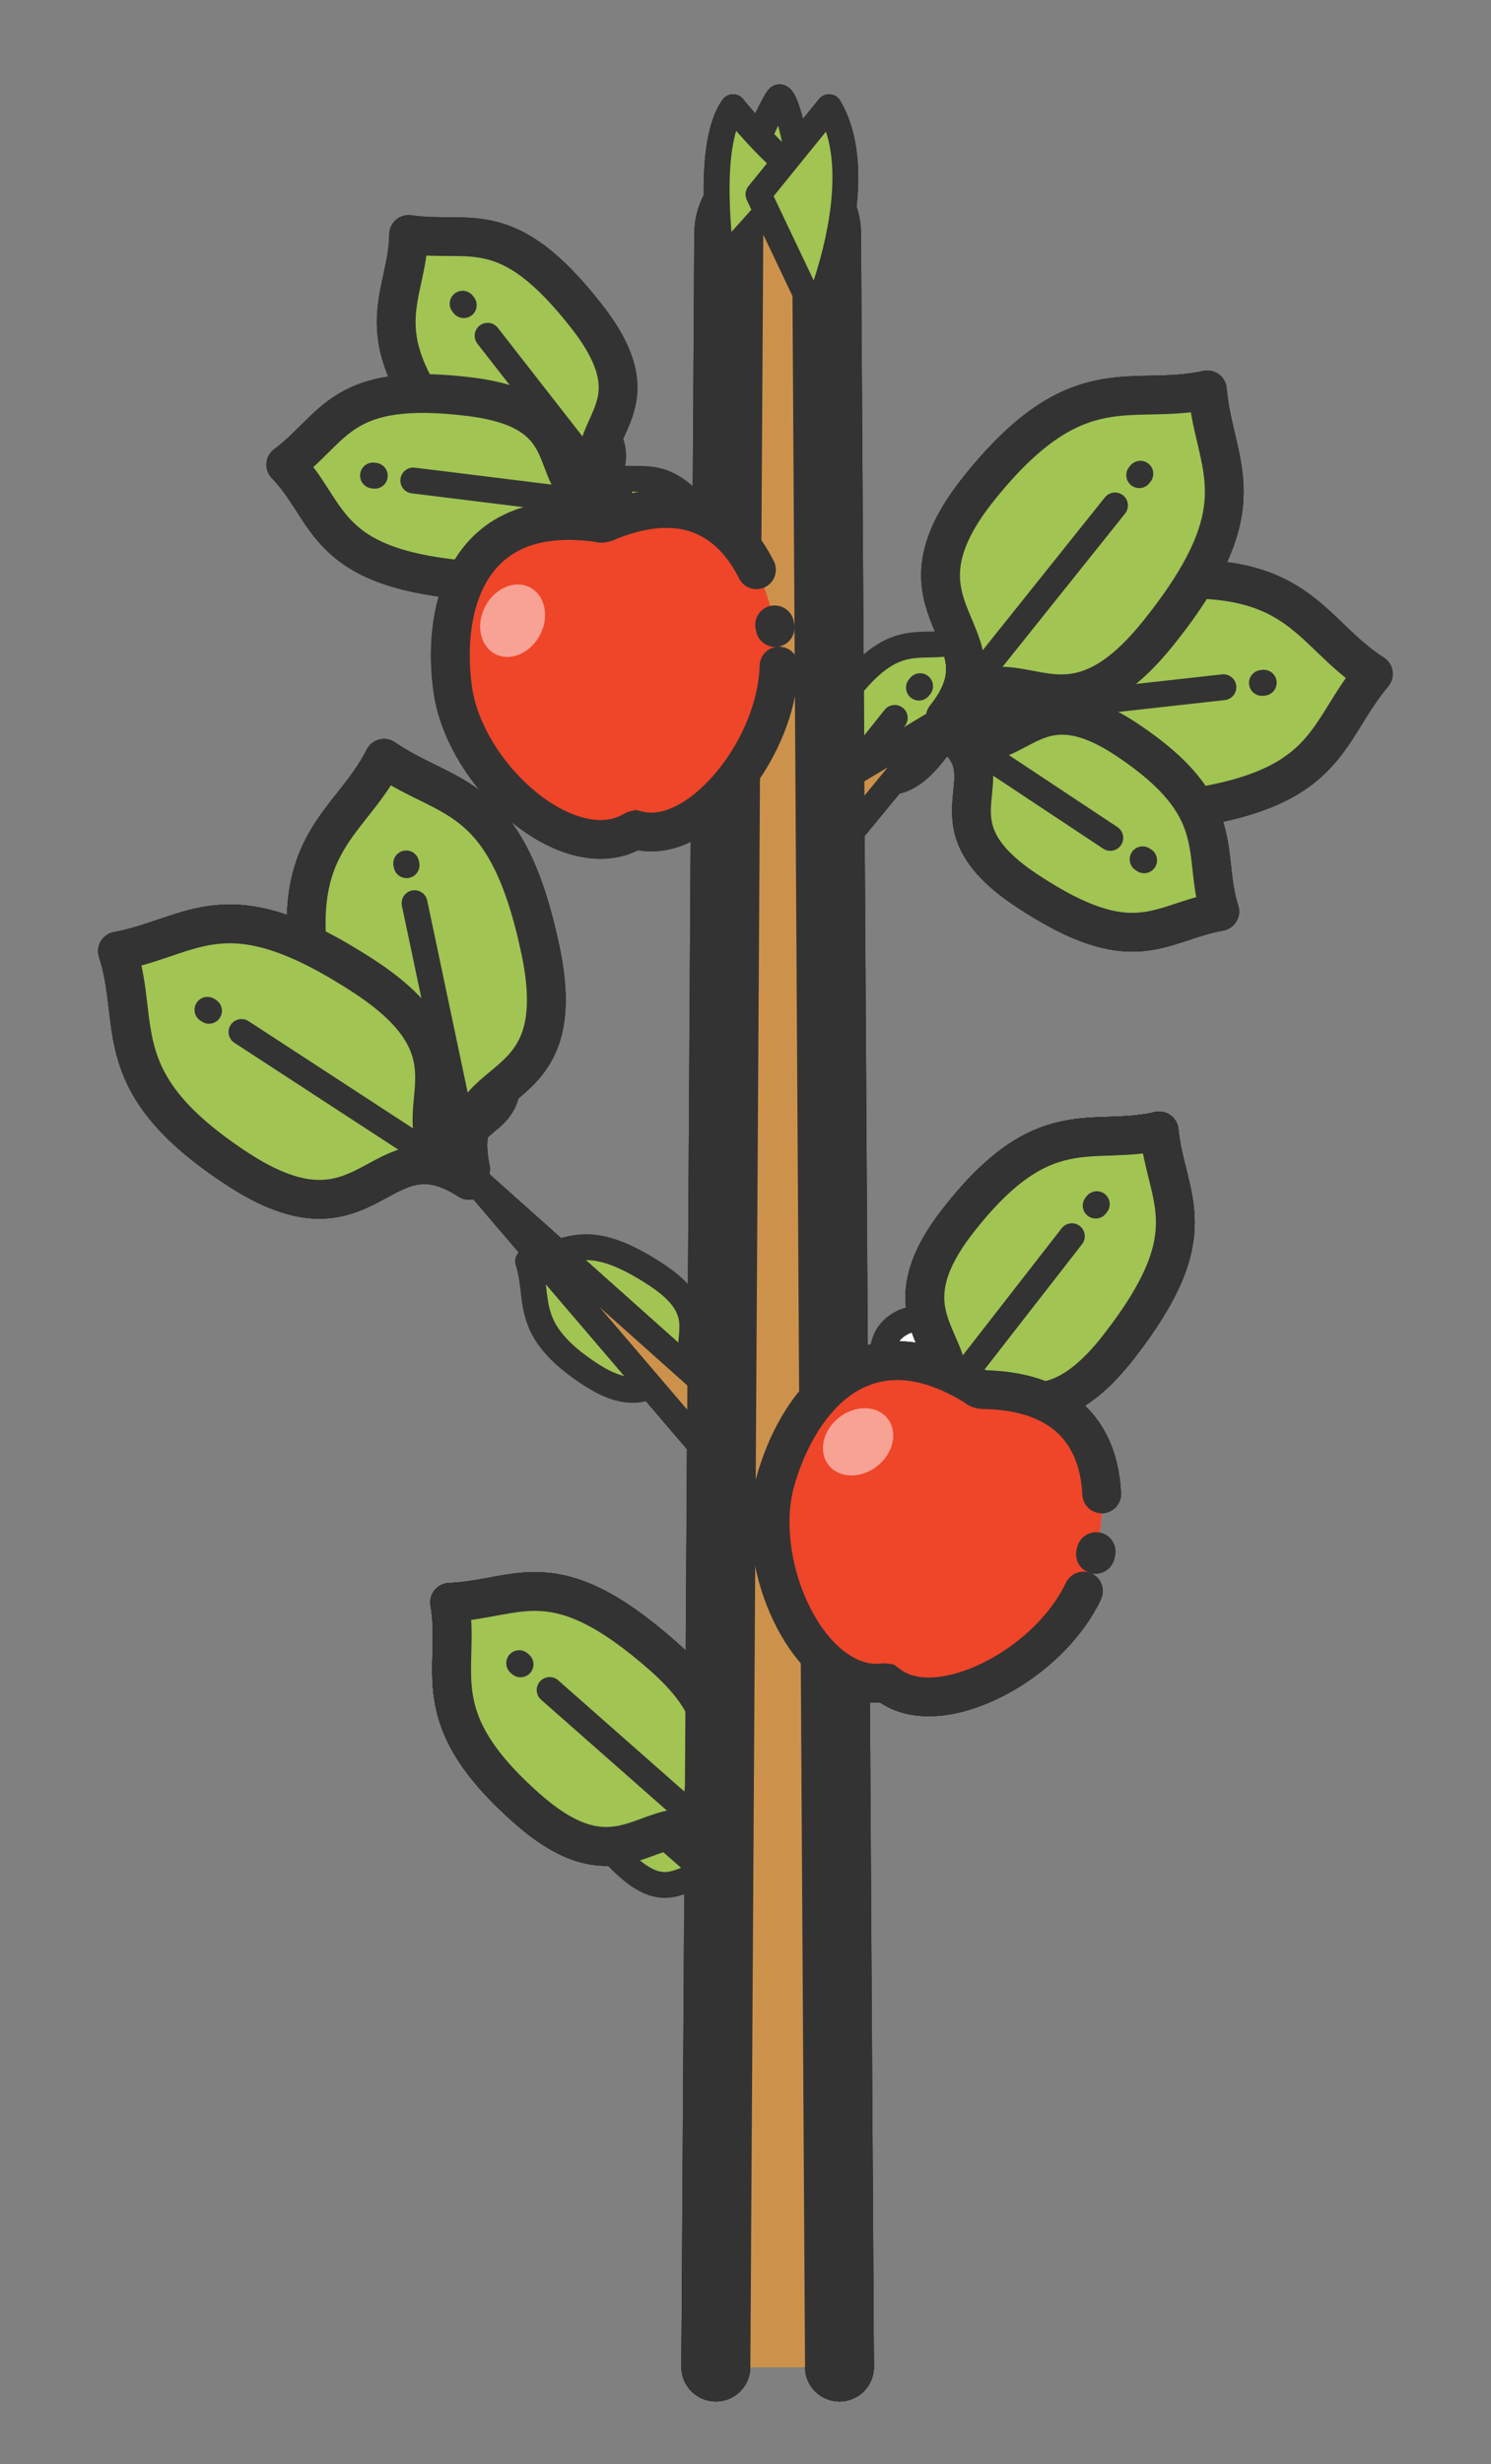 <?xml version="1.0" encoding="utf-8"?>
<!-- Generator: Adobe Illustrator 16.0.0, SVG Export Plug-In . SVG Version: 6.00 Build 0)  -->
<!DOCTYPE svg PUBLIC "-//W3C//DTD SVG 1.1//EN" "http://www.w3.org/Graphics/SVG/1.1/DTD/svg11.dtd">
<svg version="1.1" xmlns="http://www.w3.org/2000/svg" xmlns:xlink="http://www.w3.org/1999/xlink" x="0px" y="0px" width="230px"
	 height="380px" viewBox="0 0 230 380" enable-background="new 0 0 230 380" xml:space="preserve">
<rect x="0" y="0" width="230" height="380" fill="#808080" stroke="none"/>
<g id="calque00">
	<g>
		<path fill="#CC924C" stroke="#333333" stroke-width="9.97" stroke-linecap="round" stroke-miterlimit="10" d="M110.422,364.999
			l1.995-35.277c0-4.163,3.377-7.54,7.542-7.54l0,0c4.163,0,7.54,3.377,7.54,7.54l1.995,35.277"/>
		<g>
			
				<path fill="#A1C453" stroke="#333333" stroke-width="3.988" stroke-linecap="round" stroke-linejoin="round" stroke-miterlimit="10" d="
				M125.779,321.578c0,0-4.461-10.859-5.909-12.767c-1.153-1.534-3.74,10.759-3.869,15.339L125.779,321.578z"/>
			
				<path fill="#A1C453" stroke="#333333" stroke-width="3.988" stroke-linecap="round" stroke-linejoin="round" stroke-miterlimit="10" d="
				M116.505,320.634l12.067,13.444c0,0,2.672-17.773-1.737-23.862C126.835,310.216,121.395,317.025,116.505,320.634z"/>
			
				<path fill="#A1C453" stroke="#333333" stroke-width="3.988" stroke-linecap="round" stroke-linejoin="round" stroke-miterlimit="10" d="
				M114.168,342.065c0,0-8.846-20.487-2.137-31.85l10.895,13.437L114.168,342.065z"/>
		</g>
	</g>
</g>
<g id="calque01">
	<g>
		<g>
			
				<path fill="#A1C453" stroke="#333333" stroke-width="3.988" stroke-linecap="round" stroke-linejoin="round" stroke-miterlimit="10" d="
				M91.47,273.415c4.921-0.206,7.287-3.068,15.054,3.763s-0.418,9.109,4.693,13.605c-5.111-4.496-6.753,3.82-14.232-2.759
				C89.503,281.445,92.303,278.26,91.47,273.415z"/>
			<g>
				<line fill="#A1C453" x1="111.217" y1="290.783" x2="95.913" y2="277.324"/>
				<g>
					<polyline fill="none" stroke="#333333" stroke-width="3.988" stroke-linecap="round" stroke-miterlimit="10" points="
						109.72,289.467 107.779,287.76 103.799,284.26 102.113,282.776 					"/>
					
						<line fill="none" stroke="#333333" stroke-width="3.988" stroke-linecap="round" stroke-miterlimit="10" x1="97.41" y1="278.641" x2="97.621" y2="278.826"/>
				</g>
			</g>
		</g>
		<path fill="#CC924C" stroke="#333333" stroke-width="9.97" stroke-linecap="round" stroke-miterlimit="10" d="M129.493,364.999
			l-1.994-109.672c0-4.164-3.377-7.541-7.542-7.541l0,0c-4.164,0-7.54,3.377-7.54,7.541l-1.995,109.672"/>
		<g>
			
				<path fill="#A1C453" stroke="#333333" stroke-width="3.988" stroke-linecap="round" stroke-linejoin="round" stroke-miterlimit="10" d="
				M114.136,247.184c0,0,4.462-10.861,5.909-12.767c1.154-1.534,3.741,10.758,3.87,15.339L114.136,247.184z"/>
			
				<path fill="#A1C453" stroke="#333333" stroke-width="3.988" stroke-linecap="round" stroke-linejoin="round" stroke-miterlimit="10" d="
				M123.411,246.238l-12.067,13.444c0,0-2.673-17.772,1.737-23.862C113.081,235.82,118.521,242.631,123.411,246.238z"/>
			
				<path fill="#A1C453" stroke="#333333" stroke-width="3.988" stroke-linecap="round" stroke-linejoin="round" stroke-miterlimit="10" d="
				M125.748,267.671c0,0,8.846-20.487,2.136-31.851l-10.894,13.437L125.748,267.671z"/>
		</g>
	</g>
</g>
<g id="calque02">
	<g>
		<g>
			
				<path fill="#A1C453" stroke="#333333" stroke-width="5.982" stroke-linecap="round" stroke-linejoin="round" stroke-miterlimit="10" d="
				M69.365,247.092c10.726-0.447,15.882-6.688,32.819,8.205c16.934,14.895-0.911,19.861,10.231,29.662
				c-11.143-9.801-14.722,8.331-31.032-6.014S71.181,257.656,69.365,247.092z"/>
			<g>
				<line fill="#A1C453" x1="112.416" y1="284.959" x2="79.051" y2="255.615"/>
				<g>
					<polyline fill="none" stroke="#333333" stroke-width="3.988" stroke-linecap="round" stroke-miterlimit="10" points="
						110.919,283.643 108.979,281.936 86.937,262.551 85.251,261.068 					"/>
					
						<line fill="none" stroke="#333333" stroke-width="3.988" stroke-linecap="round" stroke-miterlimit="10" x1="80.548" y1="256.932" x2="80.759" y2="257.117"/>
				</g>
			</g>
		</g>
		<g>
			
				<path fill="#A1C453" stroke="#333333" stroke-width="3.988" stroke-linecap="round" stroke-linejoin="round" stroke-miterlimit="10" d="
				M144.823,221.327c0.49,4.81,3.435,6.959-2.801,14.971c-6.238,8.014-8.949,0.127-13.055,5.4c4.105-5.273-4.144-6.392,1.865-14.107
				C136.839,219.873,140.126,222.429,144.823,221.327z"/>
			<g>
				<line fill="#A1C453" x1="128.968" y1="241.698" x2="139.985" y2="227.742"/>
				<g>
					<polyline fill="none" stroke="#333333" stroke-width="3.988" stroke-linecap="round" stroke-miterlimit="10" points="
						130.203,240.133 131.805,238.105 133.479,235.984 134.869,234.223 					"/>
					
						<line fill="none" stroke="#333333" stroke-width="3.988" stroke-linecap="round" stroke-miterlimit="10" x1="138.75" y1="229.308" x2="138.576" y2="229.527"/>
				</g>
			</g>
		</g>
		<path fill="#CC924C" stroke="#333333" stroke-width="9.97" stroke-linecap="round" stroke-miterlimit="10" d="M129.493,364.999
			L127.5,221.056c0-4.164-3.377-7.541-7.544-7.541l0,0c-4.164,0-7.54,3.377-7.54,7.541l-1.994,143.943"/>
		<g>
			
				<path fill="#A1C453" stroke="#333333" stroke-width="3.988" stroke-linecap="round" stroke-linejoin="round" stroke-miterlimit="10" d="
				M114.138,212.912c0,0,4.459-10.861,5.908-12.767c1.152-1.534,3.738,10.758,3.867,15.339L114.138,212.912z"/>
			
				<path fill="#A1C453" stroke="#333333" stroke-width="3.988" stroke-linecap="round" stroke-linejoin="round" stroke-miterlimit="10" d="
				M123.411,211.967l-12.066,13.444c0,0-2.676-17.772,1.737-23.862C113.082,201.549,118.522,208.359,123.411,211.967z"/>
			
				<path fill="#A1C453" stroke="#333333" stroke-width="3.988" stroke-linecap="round" stroke-linejoin="round" stroke-miterlimit="10" d="
				M125.747,233.399c0,0,8.845-20.487,2.139-31.851l-10.897,13.437L125.747,233.399z"/>
		</g>
	</g>
</g>
<g id="calque03">
	<g>
		
			<polygon fill="#CC924C" stroke="#333333" stroke-width="3.988" stroke-linecap="round" stroke-linejoin="round" stroke-miterlimit="10" points="
			143.585,219.645 127.498,250.563 127.498,239.309 		"/>
		<g>
			
				<path fill="#A1C453" stroke="#333333" stroke-width="5.982" stroke-linecap="round" stroke-linejoin="round" stroke-miterlimit="10" d="
				M69.363,247.092c10.726-0.447,15.885-6.688,32.82,8.205c16.934,14.895-0.91,19.861,10.232,29.662
				c-11.143-9.801-14.724,8.331-31.032-6.014C65.073,264.601,71.181,257.656,69.363,247.092z"/>
			<g>
				<line fill="#A1C453" x1="112.416" y1="284.959" x2="78.584" y2="255.148"/>
				<g>
					<polyline fill="none" stroke="#333333" stroke-width="3.988" stroke-linecap="round" stroke-miterlimit="10" points="
						110.92,283.641 108.981,281.933 86.463,262.091 84.778,260.606 					"/>
					
						<line fill="none" stroke="#333333" stroke-width="3.988" stroke-linecap="round" stroke-miterlimit="10" x1="80.08" y1="256.467" x2="80.29" y2="256.652"/>
				</g>
			</g>
		</g>
		<g>
			
				<path fill="#A1C453" stroke="#333333" stroke-width="5.982" stroke-linecap="round" stroke-linejoin="round" stroke-miterlimit="10" d="
				M178.804,174.399c1.089,10.679,7.628,15.456-6.224,33.252c-13.854,17.796-19.882,0.281-28.995,11.993
				c9.113-11.712-9.199-14.197,4.142-31.336C161.067,171.166,168.366,176.845,178.804,174.399z"/>
			<g>
				<line fill="#A1C453" x1="143.117" y1="219.178" x2="170.407" y2="184.113"/>
				<g>
					<polyline fill="none" stroke="#333333" stroke-width="3.988" stroke-linecap="round" stroke-miterlimit="10" points="
						144.342,217.604 145.929,215.565 163.957,192.4 165.336,190.629 					"/>
					
						<line fill="none" stroke="#333333" stroke-width="3.988" stroke-linecap="round" stroke-miterlimit="10" x1="169.183" y1="185.687" x2="169.011" y2="185.908"/>
				</g>
			</g>
		</g>
		<g>
			
				<path fill="#A1C453" stroke="#333333" stroke-width="3.988" stroke-linecap="round" stroke-linejoin="round" stroke-miterlimit="10" d="
				M81.45,194.498c6.173-1.159,8.637-5.205,19.688,1.999c11.051,7.203,1.137,11.575,8.412,16.314
				c-7.275-4.739-7.828,6.058-18.47-0.88C80.434,204.991,83.388,200.46,81.45,194.498z"/>
			<g>
				<line fill="#A1C453" x1="109.55" y1="212.812" x2="87.775" y2="198.62"/>
				<g>
					<polyline fill="none" stroke="#333333" stroke-width="3.988" stroke-linecap="round" stroke-miterlimit="10" points="
						107.879,211.723 105.715,210.313 96.573,204.354 94.692,203.128 					"/>
					
						<line fill="none" stroke="#333333" stroke-width="3.988" stroke-linecap="round" stroke-miterlimit="10" x1="89.446" y1="199.709" x2="89.681" y2="199.862"/>
				</g>
			</g>
		</g>
		<path fill="#CC924C" stroke="#333333" stroke-width="10.634" stroke-linecap="round" stroke-miterlimit="10" d="M129.494,364.999
			l-1.996-175.712c0-4.165-3.377-7.54-7.542-7.54l0,0c-4.163,0-7.54,3.375-7.54,7.54l-1.994,175.712"/>
		<g>
			
				<path fill="#A1C453" stroke="#333333" stroke-width="3.988" stroke-linecap="round" stroke-linejoin="round" stroke-miterlimit="10" d="
				M114.136,181.143c0,0,4.461-10.861,5.91-12.766c1.152-1.535,3.738,10.758,3.867,15.339L114.136,181.143z"/>
			
				<path fill="#A1C453" stroke="#333333" stroke-width="3.988" stroke-linecap="round" stroke-linejoin="round" stroke-miterlimit="10" d="
				M123.411,180.197l-12.067,13.444c0,0-2.674-17.772,1.736-23.862C113.08,169.779,118.521,176.59,123.411,180.197z"/>
			
				<path fill="#A1C453" stroke="#333333" stroke-width="3.988" stroke-linecap="round" stroke-linejoin="round" stroke-miterlimit="10" d="
				M125.747,201.631c0,0,8.845-20.488,2.137-31.852l-10.896,13.437L125.747,201.631z"/>
		</g>
	</g>
</g>
<g id="calque04">
	<g>
		
			<polygon fill="#CC924C" stroke="#333333" stroke-width="3.988" stroke-linecap="round" stroke-linejoin="round" stroke-miterlimit="10" points="
			143.584,219.645 127.498,250.563 127.498,239.309 		"/>
		
			<polygon fill="#CC924C" stroke="#333333" stroke-width="3.988" stroke-linecap="round" stroke-linejoin="round" stroke-miterlimit="10" points="
			71.738,180.378 112.416,227.939 112.416,216.686 		"/>
		<g>
			
				<path fill="#A1C453" stroke="#333333" stroke-width="5.982" stroke-linecap="round" stroke-linejoin="round" stroke-miterlimit="10" d="
				M69.363,247.092c10.726-0.447,15.884-6.688,32.819,8.205c16.934,14.895-0.909,19.861,10.233,29.662
				c-11.143-9.801-14.724,8.331-31.032-6.014C65.073,264.601,71.18,257.656,69.363,247.092z"/>
			<g>
				<line fill="#A1C453" x1="112.416" y1="284.959" x2="78.583" y2="255.148"/>
				<g>
					<polyline fill="none" stroke="#333333" stroke-width="3.988" stroke-linecap="round" stroke-miterlimit="10" points="
						110.92,283.641 108.981,281.933 86.462,262.091 84.778,260.606 					"/>
					
						<line fill="none" stroke="#333333" stroke-width="3.988" stroke-linecap="round" stroke-miterlimit="10" x1="80.079" y1="256.467" x2="80.29" y2="256.652"/>
				</g>
			</g>
		</g>
		<g>
			
				<path fill="#A1C453" stroke="#333333" stroke-width="5.982" stroke-linecap="round" stroke-linejoin="round" stroke-miterlimit="10" d="
				M178.803,174.399c1.089,10.679,7.628,15.456-6.224,33.252c-13.853,17.796-19.882,0.281-28.995,11.993
				c9.113-11.712-9.199-14.197,4.143-31.336C161.067,171.166,168.365,176.845,178.803,174.399z"/>
			<g>
				<line fill="#A1C453" x1="143.117" y1="219.178" x2="170.406" y2="184.113"/>
				<g>
					<polyline fill="none" stroke="#333333" stroke-width="3.988" stroke-linecap="round" stroke-miterlimit="10" points="
						144.342,217.604 145.929,215.565 163.956,192.4 165.335,190.629 					"/>
					
						<line fill="none" stroke="#333333" stroke-width="3.988" stroke-linecap="round" stroke-miterlimit="10" x1="169.182" y1="185.687" x2="169.01" y2="185.908"/>
				</g>
			</g>
		</g>
		<g>
			
				<path fill="#A1C453" stroke="#333333" stroke-width="3.988" stroke-linecap="round" stroke-linejoin="round" stroke-miterlimit="10" d="
				M66.194,148.3c4.866,3.328,9.186,2.278,11.74,14.396c2.556,12.117-6.928,8.438-5.246,16.412
				c-1.682-7.973-9.214-1.174-11.674-12.843C58.556,154.592,63.521,153.544,66.194,148.3z"/>
			<g>
				<line fill="#A1C453" x1="72.688" y1="179.107" x2="67.655" y2="155.234"/>
				<g>
					<polyline fill="none" stroke="#333333" stroke-width="3.988" stroke-linecap="round" stroke-miterlimit="10" points="
						72.277,177.156 71.744,174.628 69.821,165.51 69.358,163.313 					"/>
					
						<line fill="none" stroke="#333333" stroke-width="3.988" stroke-linecap="round" stroke-miterlimit="10" x1="68.066" y1="157.186" x2="68.124" y2="157.46"/>
				</g>
			</g>
		</g>
		<g>
			
				<path fill="#A1C453" stroke="#333333" stroke-width="5.982" stroke-linecap="round" stroke-linejoin="round" stroke-miterlimit="10" d="
				M18.126,146.674c11.907-2.233,16.661-10.038,37.981,3.858c21.319,13.898,2.193,22.332,16.226,31.475
				c-14.032-9.143-15.1,11.685-35.63-1.699C16.165,166.921,21.862,158.18,18.126,146.674z"/>
			<g>
				<line fill="#A1C453" x1="72.333" y1="182.007" x2="30.325" y2="154.628"/>
				<g>
					<polyline fill="none" stroke="#333333" stroke-width="3.988" stroke-linecap="round" stroke-miterlimit="10" points="
						70.662,180.918 68.498,179.507 39.123,160.362 37.242,159.137 					"/>
					
						<line fill="none" stroke="#333333" stroke-width="3.988" stroke-linecap="round" stroke-miterlimit="10" x1="31.996" y1="155.717" x2="32.23" y2="155.87"/>
				</g>
			</g>
		</g>
		<g>
			
				<path fill="#A1C453" stroke="#333333" stroke-width="3.988" stroke-linecap="round" stroke-linejoin="round" stroke-miterlimit="10" d="
				M147.364,99.02c0.494,5.557,3.859,8.084-3.461,17.236c-7.319,9.152-10.332,0.01-15.147,6.034
				c4.815-6.024-4.684-7.44,2.365-16.255C138.173,97.219,141.925,100.22,147.364,99.02z"/>
			<g>
				<line fill="#A1C453" x1="128.756" y1="122.29" x2="143.177" y2="104.257"/>
				<g>
					<polyline fill="none" stroke="#333333" stroke-width="3.988" stroke-linecap="round" stroke-miterlimit="10" points="
						130.001,120.732 131.615,118.714 136.618,112.458 138.021,110.705 					"/>
					
						<line fill="none" stroke="#333333" stroke-width="3.988" stroke-linecap="round" stroke-miterlimit="10" x1="141.932" y1="105.814" x2="141.756" y2="106.033"/>
				</g>
			</g>
		</g>
		<path fill="#CC924C" stroke="#333333" stroke-width="10.634" stroke-linecap="round" stroke-miterlimit="10" d="M129.493,364.999
			l-1.995-255.592c0-4.164-3.377-7.541-7.542-7.541l0,0c-4.164,0-7.54,3.377-7.54,7.541l-1.994,255.592"/>
		<g>
			
				<path fill="#A1C453" stroke="#333333" stroke-width="3.988" stroke-linecap="round" stroke-linejoin="round" stroke-miterlimit="10" d="
				M114.135,101.264c0,0,4.462-10.861,5.91-12.767c1.153-1.533,3.739,10.758,3.868,15.339L114.135,101.264z"/>
			
				<path fill="#A1C453" stroke="#333333" stroke-width="3.988" stroke-linecap="round" stroke-linejoin="round" stroke-miterlimit="10" d="
				M123.41,100.318l-12.067,13.444c0,0-2.674-17.772,1.737-23.862C113.08,89.9,118.521,96.711,123.41,100.318z"/>
			
				<path fill="#A1C453" stroke="#333333" stroke-width="3.988" stroke-linecap="round" stroke-linejoin="round" stroke-miterlimit="10" d="
				M125.747,121.751c0,0,8.845-20.487,2.136-31.851l-10.895,13.437L125.747,121.751z"/>
		</g>
		<g>
			
				<path fill="#FFFFFF" stroke="#333333" stroke-width="3.988" stroke-linecap="round" stroke-linejoin="round" stroke-miterlimit="10" d="
				M147.498,219.375c-1.546,0.893-1.577,4.449-1.307,7.109c0.481,4.797,5.248,10.518,10.108,7.712
				c4.884-2.819,2.337-9.822-1.558-12.647C152.573,219.983,149.054,218.476,147.498,219.375z"/>
			
				<path fill="#FFFFFF" stroke="#333333" stroke-width="3.988" stroke-linecap="round" stroke-linejoin="round" stroke-miterlimit="10" d="
				M147.106,219.111c0.002-1.785-3.063-3.59-5.503-4.687c-4.395-1.981-11.732-0.714-11.732,4.898c0,5.64,7.338,6.936,11.73,4.974
				C144.044,223.203,147.108,220.908,147.106,219.111z"/>
			
				<path fill="#FFFFFF" stroke="#333333" stroke-width="3.988" stroke-linecap="round" stroke-linejoin="round" stroke-miterlimit="10" d="
				M147.502,218.909c1.547,0.894,4.643-0.858,6.812-2.424c3.914-2.814,6.485-9.804,1.624-12.609
				c-4.884-2.82-9.674,2.888-10.172,7.672C145.492,214.21,145.946,218.012,147.502,218.909z"/>
			
				<path fill="#FFFFFF" stroke="#333333" stroke-width="3.988" stroke-linecap="round" stroke-linejoin="round" stroke-miterlimit="10" d="
				M147.987,219.256c0,1.785,3.064,3.59,5.505,4.686c4.395,1.98,11.732,0.714,11.732-4.899c0-5.638-7.338-6.935-11.732-4.974
				C151.052,215.165,147.987,217.457,147.987,219.256z"/>
			
				<path fill="#FFFFFF" stroke="#333333" stroke-width="3.988" stroke-linecap="round" stroke-linejoin="round" stroke-miterlimit="10" d="
				M147.566,219.446c-1.544-0.893-4.641,0.858-6.81,2.423c-3.914,2.815-6.484,9.805-1.624,12.61
				c4.884,2.819,9.674-2.887,10.173-7.673C149.578,224.145,149.124,220.344,147.566,219.446z"/>
			
				<path fill="#FFFFFF" stroke="#333333" stroke-width="3.988" stroke-linecap="round" stroke-linejoin="round" stroke-miterlimit="10" d="
				M147.654,218.953c1.546-0.892,1.577-4.448,1.307-7.11c-0.481-4.797-5.248-10.517-10.108-7.711
				c-4.884,2.819-2.337,9.822,1.558,12.646C142.579,218.345,146.099,219.853,147.654,218.953z"/>
			
				<circle fill="#F9D53E" stroke="#333333" stroke-width="3.988" stroke-linecap="round" stroke-linejoin="round" stroke-miterlimit="10" cx="147.987" cy="219.256" r="3.709"/>
		</g>
	</g>
</g>
<g id="calque05">
	<g>
		
			<polygon fill="#CC924C" stroke="#333333" stroke-width="3.988" stroke-linecap="round" stroke-linejoin="round" stroke-miterlimit="10" points="
			143.586,219.645 127.498,250.563 127.498,239.309 		"/>
		
			<polygon fill="#CC924C" stroke="#333333" stroke-width="3.988" stroke-linecap="round" stroke-linejoin="round" stroke-miterlimit="10" points="
			145.83,110.654 127.498,132.914 127.498,121.661 		"/>
		
			<polygon fill="#CC924C" stroke="#333333" stroke-width="3.988" stroke-linecap="round" stroke-linejoin="round" stroke-miterlimit="10" points="
			71.74,180.378 112.416,227.939 112.416,216.686 		"/>
		<g>
			
				<path fill="#A1C453" stroke="#333333" stroke-width="5.982" stroke-linecap="round" stroke-linejoin="round" stroke-miterlimit="10" d="
				M69.363,247.092c10.727-0.447,15.885-6.688,32.82,8.205c16.934,14.895-0.908,19.861,10.232,29.662
				c-11.141-9.801-14.723,8.331-31.031-6.014C65.074,264.601,71.182,257.656,69.363,247.092z"/>
			<g>
				<line fill="#A1C453" x1="112.416" y1="284.959" x2="78.584" y2="255.148"/>
				<g>
					<polyline fill="none" stroke="#333333" stroke-width="3.988" stroke-linecap="round" stroke-miterlimit="10" points="
						110.92,283.641 108.981,281.933 86.463,262.091 84.779,260.606 					"/>
					
						<line fill="none" stroke="#333333" stroke-width="3.988" stroke-linecap="round" stroke-miterlimit="10" x1="80.08" y1="256.467" x2="80.29" y2="256.652"/>
				</g>
			</g>
		</g>
		<g>
			
				<path fill="#A1C453" stroke="#333333" stroke-width="5.982" stroke-linecap="round" stroke-linejoin="round" stroke-miterlimit="10" d="
				M178.805,174.399c1.088,10.679,7.627,15.456-6.225,33.252c-13.854,17.796-19.881,0.281-28.994,11.993
				c9.113-11.712-9.199-14.197,4.141-31.336C161.068,171.166,168.367,176.845,178.805,174.399z"/>
			<g>
				<line fill="#A1C453" x1="143.117" y1="219.178" x2="170.408" y2="184.113"/>
				<g>
					<polyline fill="none" stroke="#333333" stroke-width="3.988" stroke-linecap="round" stroke-miterlimit="10" points="
						144.342,217.604 145.929,215.565 163.958,192.4 165.337,190.629 					"/>
					
						<line fill="none" stroke="#333333" stroke-width="3.988" stroke-linecap="round" stroke-miterlimit="10" x1="169.184" y1="185.687" x2="169.012" y2="185.908"/>
				</g>
			</g>
		</g>
		<g>
			
				<path fill="#A1C453" stroke="#333333" stroke-width="5.982" stroke-linecap="round" stroke-linejoin="round" stroke-miterlimit="10" d="
				M59.238,116.941c10,6.84,18.879,4.684,24.129,29.585c5.248,24.903-14.24,17.342-10.785,33.729
				c-3.455-16.387-18.938-2.413-23.99-26.396C43.535,129.872,53.744,127.72,59.238,116.941z"/>
			<g>
				<line fill="#A1C453" x1="72.582" y1="180.255" x2="62.238" y2="131.191"/>
				<g>
					<polyline fill="none" stroke="#333333" stroke-width="3.988" stroke-linecap="round" stroke-miterlimit="10" points="
						72.171,178.304 71.638,175.775 64.404,141.467 63.941,139.271 					"/>
					
						<line fill="none" stroke="#333333" stroke-width="3.988" stroke-linecap="round" stroke-miterlimit="10" x1="62.649" y1="133.143" x2="62.707" y2="133.417"/>
				</g>
			</g>
		</g>
		<g>
			
				<path fill="#A1C453" stroke="#333333" stroke-width="5.982" stroke-linecap="round" stroke-linejoin="round" stroke-miterlimit="10" d="
				M18.127,146.674c11.908-2.233,16.66-10.038,37.982,3.858c21.318,13.898,2.191,22.332,16.225,31.475
				c-14.033-9.143-15.1,11.685-35.631-1.699C16.166,166.921,21.863,158.18,18.127,146.674z"/>
			<g>
				<line fill="#A1C453" x1="72.334" y1="182.007" x2="30.326" y2="154.628"/>
				<g>
					<polyline fill="none" stroke="#333333" stroke-width="3.988" stroke-linecap="round" stroke-miterlimit="10" points="
						70.663,180.918 68.499,179.507 39.124,160.362 37.243,159.137 					"/>
					
						<line fill="none" stroke="#333333" stroke-width="3.988" stroke-linecap="round" stroke-miterlimit="10" x1="31.997" y1="155.717" x2="32.231" y2="155.87"/>
				</g>
			</g>
		</g>
		<g>
			
				<path fill="#A1C453" stroke="#333333" stroke-width="3.988" stroke-linecap="round" stroke-linejoin="round" stroke-miterlimit="10" d="
				M94.943,73.676c4.824,0.706,7.652-1.643,13.949,6.432c6.295,8.074-2.084,8.784,2.061,14.097
				c-4.145-5.313-7.271,2.473-13.336-5.304C91.553,81.124,94.863,78.543,94.943,73.676z"/>
			<g>
				<line fill="#A1C453" x1="110.953" y1="94.205" x2="98.549" y2="78.297"/>
				<g>
					<polyline fill="none" stroke="#333333" stroke-width="3.988" stroke-linecap="round" stroke-miterlimit="10" points="
						109.727,92.633 108.139,90.595 105.007,86.579 103.626,84.809 					"/>
					
						<line fill="none" stroke="#333333" stroke-width="3.988" stroke-linecap="round" stroke-miterlimit="10" x1="99.775" y1="79.87" x2="99.947" y2="80.091"/>
				</g>
			</g>
		</g>
		<g>
			
				<path fill="#A1C453" stroke="#333333" stroke-width="3.988" stroke-linecap="round" stroke-linejoin="round" stroke-miterlimit="10" d="
				M170.129,82.305c0.592,6.678,4.635,9.713-4.16,20.709c-8.793,10.997-12.414,0.013-18.199,7.25
				c5.785-7.237-5.627-8.94,2.844-19.528C159.084,80.142,163.592,83.748,170.129,82.305z"/>
			<g>
				<line fill="#A1C453" x1="147.77" y1="110.263" x2="165.096" y2="88.598"/>
				<g>
					<polyline fill="none" stroke="#333333" stroke-width="3.988" stroke-linecap="round" stroke-miterlimit="10" points="
						149.015,108.706 150.629,106.688 158.537,96.799 159.939,95.046 					"/>
					
						<line fill="none" stroke="#333333" stroke-width="3.988" stroke-linecap="round" stroke-miterlimit="10" x1="163.851" y1="90.155" x2="163.675" y2="90.374"/>
				</g>
			</g>
		</g>
		<g>
			
				<path fill="#A1C453" stroke="#333333" stroke-width="5.982" stroke-linecap="round" stroke-linejoin="round" stroke-miterlimit="10" d="
				M188.15,140.554c-9.369,1.682-13.15,7.784-29.814-3.262c-16.666-11.048-1.586-17.557-12.557-24.824
				c10.971,7.267,11.932-9.089,27.98,1.551C189.814,124.659,185.285,131.492,188.15,140.554z"/>
			<g>
				<line fill="#A1C453" x1="145.313" y1="112" x2="178.146" y2="133.764"/>
				<g>
					<polyline fill="none" stroke="#333333" stroke-width="3.988" stroke-linecap="round" stroke-miterlimit="10" points="
						146.975,113.102 149.128,114.529 169.394,127.962 171.265,129.203 					"/>
					
						<line fill="none" stroke="#333333" stroke-width="3.988" stroke-linecap="round" stroke-miterlimit="10" x1="176.484" y1="132.663" x2="176.251" y2="132.507"/>
				</g>
			</g>
		</g>
		<path fill="#CC924C" stroke="#333333" stroke-width="10.634" stroke-linecap="round" stroke-miterlimit="10" d="M129.494,364.999
			l-1.996-291c0-4.165-3.375-7.54-7.541-7.54l0,0c-4.164,0-7.541,3.375-7.541,7.54l-1.994,291"/>
		<g>
			<g>
				<path fill="#D3F46C" d="M163.438,234.813c-2.701,8.923-15.799,15.895-21.047,11.263c-7.709,1.171-13.967-12.127-11.264-21.05
					c2.701-8.923,9.746-16.417,20.979-9.079C164.902,216.002,166.141,225.89,163.438,234.813z"/>
				<g>
					<path fill="none" stroke="#333333" stroke-width="3.988" stroke-linecap="round" stroke-miterlimit="10" d="M162.712,236.669
						c-0.358,0.784-0.816,1.517-1.294,2.232c-2.359,3.344-5.708,5.98-9.492,7.532c-1.891,0.757-3.938,1.263-5.987,1.074
						c-1.017-0.099-2.024-0.395-2.89-0.945c-0.226-0.124-0.41-0.305-0.617-0.455c-0.233-0.049-0.504,0.028-0.754,0.036
						c-0.512,0.007-1.024-0.027-1.525-0.132c-2.023-0.424-3.733-1.746-5.055-3.286c-1.338-1.554-2.334-3.376-3.086-5.275
						c-1.458-3.8-2.038-8.063-0.987-12.042c0.571-1.964,1.344-3.875,2.37-5.646c1.026-1.764,2.321-3.4,3.956-4.64
						c1.624-1.244,3.614-2.017,5.663-2.116c2.056-0.139,4.09,0.429,5.949,1.25c0.955,0.378,1.827,0.916,2.709,1.438
						c0.41,0.362,0.962,0.253,1.465,0.31c0.509,0.043,1.025,0.022,1.528,0.116c2.029,0.239,4.037,0.881,5.721,2.045
						c1.688,1.16,2.922,2.92,3.547,4.865c0.199,0.46,0.27,1.019,0.38,1.452c0.054,0.24,0.115,0.479,0.131,0.726
						c0.046,0.49,0.125,0.978,0.144,1.47"/>
					
						<line fill="none" stroke="#333333" stroke-width="3.988" stroke-linecap="round" stroke-miterlimit="10" x1="163.948" y1="232.887" x2="164.006" y2="232.612"/>
				</g>
			</g>
			<path opacity="0.5" fill="#FFFFFF" d="M141.496,223.828c-1.68,1.316-3.914,1.265-4.996-0.117
				c-1.082-1.384-0.598-3.572,1.082-4.889c1.68-1.317,3.916-1.264,4.996,0.119C143.66,220.323,143.174,222.512,141.496,223.828z"/>
		</g>
		<g>
			
				<path fill="#A1C453" stroke="#333333" stroke-width="3.988" stroke-linecap="round" stroke-linejoin="round" stroke-miterlimit="10" d="
				M114.137,65.855c0,0,4.461-10.861,5.91-12.767c1.152-1.535,3.738,10.758,3.867,15.339L114.137,65.855z"/>
			
				<path fill="#A1C453" stroke="#333333" stroke-width="3.988" stroke-linecap="round" stroke-linejoin="round" stroke-miterlimit="10" d="
				M123.412,64.91l-12.068,13.444c0,0-2.674-17.771,1.736-23.862C113.08,54.491,118.521,61.302,123.412,64.91z"/>
			
				<path fill="#A1C453" stroke="#333333" stroke-width="3.988" stroke-linecap="round" stroke-linejoin="round" stroke-miterlimit="10" d="
				M125.748,86.343c0,0,8.844-20.488,2.137-31.852l-10.896,13.437L125.748,86.343z"/>
		</g>
		<g>
			
				<path fill="#FFFFFF" stroke="#333333" stroke-width="3.988" stroke-linecap="round" stroke-linejoin="round" stroke-miterlimit="10" d="
				M102.6,96.411c-1.545,0.892-1.576,4.448-1.307,7.109c0.482,4.796,5.248,10.518,10.109,7.711
				c4.885-2.819,2.336-9.822-1.559-12.648C107.676,97.02,104.156,95.512,102.6,96.411z"/>
			
				<path fill="#FFFFFF" stroke="#333333" stroke-width="3.988" stroke-linecap="round" stroke-linejoin="round" stroke-miterlimit="10" d="
				M102.209,96.147c0.002-1.785-3.063-3.59-5.502-4.687c-4.396-1.982-11.734-0.714-11.734,4.898c0,5.64,7.338,6.936,11.732,4.974
				C99.146,100.238,102.211,97.944,102.209,96.147z"/>
			
				<path fill="#FFFFFF" stroke="#333333" stroke-width="3.988" stroke-linecap="round" stroke-linejoin="round" stroke-miterlimit="10" d="
				M102.604,95.944c1.547,0.894,4.643-0.857,6.813-2.423c3.914-2.815,6.484-9.804,1.625-12.61c-4.885-2.82-9.676,2.888-10.174,7.672
				C100.596,91.246,101.049,95.047,102.604,95.944z"/>
			
				<path fill="#FFFFFF" stroke="#333333" stroke-width="3.988" stroke-linecap="round" stroke-linejoin="round" stroke-miterlimit="10" d="
				M103.09,96.291c0,1.786,3.064,3.59,5.504,4.687c4.396,1.98,11.732,0.714,11.732-4.899c0-5.638-7.336-6.936-11.732-4.974
				C106.154,92.201,103.09,94.493,103.09,96.291z"/>
			
				<path fill="#FFFFFF" stroke="#333333" stroke-width="3.988" stroke-linecap="round" stroke-linejoin="round" stroke-miterlimit="10" d="
				M102.668,96.482c-1.543-0.893-4.641,0.858-6.809,2.423c-3.914,2.815-6.484,9.804-1.625,12.61
				c4.885,2.819,9.674-2.887,10.174-7.673C104.68,101.181,104.227,97.38,102.668,96.482z"/>
			
				<path fill="#FFFFFF" stroke="#333333" stroke-width="3.988" stroke-linecap="round" stroke-linejoin="round" stroke-miterlimit="10" d="
				M102.756,95.988c1.547-0.891,1.578-4.447,1.307-7.109c-0.48-4.797-5.248-10.518-10.107-7.711
				c-4.885,2.82-2.338,9.822,1.557,12.646C97.682,95.381,101.201,96.888,102.756,95.988z"/>
			
				<circle fill="#F9D53E" stroke="#333333" stroke-width="3.988" stroke-linecap="round" stroke-linejoin="round" stroke-miterlimit="10" cx="103.089" cy="96.291" r="3.71"/>
		</g>
	</g>
</g>
<g id="calque06">
	<g>
		
			<polygon fill="#CC924C" stroke="#333333" stroke-width="3.988" stroke-linecap="round" stroke-linejoin="round" stroke-miterlimit="10" points="
			143.584,219.645 127.498,250.563 127.498,239.309 		"/>
		
			<polygon fill="#CC924C" stroke="#333333" stroke-width="3.988" stroke-linecap="round" stroke-linejoin="round" stroke-miterlimit="10" points="
			145.829,110.654 127.498,132.914 127.498,121.661 		"/>
		
			<polygon fill="#CC924C" stroke="#333333" stroke-width="3.988" stroke-linecap="round" stroke-linejoin="round" stroke-miterlimit="10" points="
			71.738,180.378 112.416,227.939 112.416,216.686 		"/>
		
			<polygon fill="#CC924C" stroke="#333333" stroke-width="3.988" stroke-linecap="round" stroke-linejoin="round" stroke-miterlimit="10" points="
			92.885,75.483 112.416,100.653 112.416,93.39 		"/>
		<g>
			
				<path fill="#A1C453" stroke="#333333" stroke-width="5.982" stroke-linecap="round" stroke-linejoin="round" stroke-miterlimit="10" d="
				M69.363,247.092c10.726-0.447,15.884-6.688,32.819,8.205c16.934,14.895-0.909,19.861,10.233,29.662
				c-11.143-9.801-14.724,8.331-31.032-6.014C65.073,264.601,71.18,257.656,69.363,247.092z"/>
			<g>
				<line fill="#A1C453" x1="112.416" y1="284.959" x2="78.583" y2="255.148"/>
				<g>
					<polyline fill="none" stroke="#333333" stroke-width="3.988" stroke-linecap="round" stroke-miterlimit="10" points="
						110.92,283.641 108.981,281.933 86.462,262.091 84.778,260.606 					"/>
					
						<line fill="none" stroke="#333333" stroke-width="3.988" stroke-linecap="round" stroke-miterlimit="10" x1="80.079" y1="256.467" x2="80.289" y2="256.652"/>
				</g>
			</g>
		</g>
		<g>
			
				<path fill="#A1C453" stroke="#333333" stroke-width="5.982" stroke-linecap="round" stroke-linejoin="round" stroke-miterlimit="10" d="
				M178.803,174.399c1.089,10.679,7.628,15.456-6.224,33.252c-13.853,17.796-19.882,0.281-28.995,11.993
				c9.113-11.712-9.199-14.197,4.143-31.336C161.067,171.166,168.365,176.845,178.803,174.399z"/>
			<g>
				<line fill="#A1C453" x1="143.117" y1="219.178" x2="170.406" y2="184.113"/>
				<g>
					<polyline fill="none" stroke="#333333" stroke-width="3.988" stroke-linecap="round" stroke-miterlimit="10" points="
						144.342,217.604 145.929,215.565 163.956,192.4 165.335,190.629 					"/>
					
						<line fill="none" stroke="#333333" stroke-width="3.988" stroke-linecap="round" stroke-miterlimit="10" x1="169.182" y1="185.687" x2="169.01" y2="185.908"/>
				</g>
			</g>
		</g>
		<g>
			
				<path fill="#A1C453" stroke="#333333" stroke-width="5.982" stroke-linecap="round" stroke-linejoin="round" stroke-miterlimit="10" d="
				M59.237,116.941c9.999,6.84,18.879,4.684,24.129,29.585c5.248,24.903-14.241,17.342-10.784,33.729
				c-3.457-16.387-18.938-2.413-23.991-26.396C43.534,129.872,53.744,127.72,59.237,116.941z"/>
			<g>
				<line fill="#A1C453" x1="72.582" y1="180.255" x2="62.237" y2="131.191"/>
				<g>
					<polyline fill="none" stroke="#333333" stroke-width="3.988" stroke-linecap="round" stroke-miterlimit="10" points="
						72.171,178.304 71.638,175.776 64.404,141.467 63.94,139.271 					"/>
					
						<line fill="none" stroke="#333333" stroke-width="3.988" stroke-linecap="round" stroke-miterlimit="10" x1="62.648" y1="133.143" x2="62.707" y2="133.417"/>
				</g>
			</g>
		</g>
		<g>
			
				<path fill="#A1C453" stroke="#333333" stroke-width="5.982" stroke-linecap="round" stroke-linejoin="round" stroke-miterlimit="10" d="
				M18.126,146.674c11.907-2.233,16.661-10.038,37.981,3.858c21.319,13.898,2.193,22.332,16.226,31.475
				c-14.032-9.143-15.1,11.685-35.63-1.699C16.165,166.921,21.862,158.18,18.126,146.674z"/>
			<g>
				<line fill="#A1C453" x1="72.333" y1="182.007" x2="30.325" y2="154.628"/>
				<g>
					<polyline fill="none" stroke="#333333" stroke-width="3.988" stroke-linecap="round" stroke-miterlimit="10" points="
						70.662,180.918 68.498,179.507 39.123,160.362 37.242,159.137 					"/>
					
						<line fill="none" stroke="#333333" stroke-width="3.988" stroke-linecap="round" stroke-miterlimit="10" x1="31.996" y1="155.717" x2="32.23" y2="155.87"/>
				</g>
			</g>
		</g>
		<g>
			
				<path fill="#A1C453" stroke="#333333" stroke-width="3.988" stroke-linecap="round" stroke-linejoin="round" stroke-miterlimit="10" d="
				M76.61,57.172c5.293,0.775,8.401-1.803,15.313,7.06c6.91,8.863-2.288,9.642,2.261,15.475c-4.549-5.833-7.98,2.714-14.639-5.822
				C72.89,65.348,76.523,62.514,76.61,57.172z"/>
			<g>
				<line fill="#A1C453" x1="94.184" y1="79.707" x2="80.567" y2="62.244"/>
				<g>
					<polyline fill="none" stroke="#333333" stroke-width="3.988" stroke-linecap="round" stroke-miterlimit="10" points="
						92.957,78.134 91.369,76.097 87.024,70.525 85.645,68.755 					"/>
					
						<line fill="none" stroke="#333333" stroke-width="3.988" stroke-linecap="round" stroke-miterlimit="10" x1="81.793" y1="63.816" x2="81.966" y2="64.037"/>
				</g>
			</g>
		</g>
		<g>
			
				<path fill="#A1C453" stroke="#333333" stroke-width="5.982" stroke-linecap="round" stroke-linejoin="round" stroke-miterlimit="10" d="
				M44.085,71.66c7.707-5.74,8.377-12.957,28.411-10.479c20.036,2.479,9.341,15.152,22.526,16.78
				c-13.186-1.628-6.69,13.585-25.984,11.198C49.74,86.772,50.757,78.557,44.085,71.66z"/>
			<g>
				<line fill="#A1C453" x1="95.022" y1="77.961" x2="55.551" y2="73.08"/>
				<g>
					<polyline fill="none" stroke="#333333" stroke-width="3.988" stroke-linecap="round" stroke-miterlimit="10" points="
						93.044,77.717 90.479,77.399 65.973,74.369 63.745,74.093 					"/>
					
						<line fill="none" stroke="#333333" stroke-width="3.988" stroke-linecap="round" stroke-miterlimit="10" x1="57.529" y1="73.324" x2="57.808" y2="73.359"/>
				</g>
			</g>
		</g>
		<g>
			
				<path fill="#A1C453" stroke="#333333" stroke-width="3.988" stroke-linecap="round" stroke-linejoin="round" stroke-miterlimit="10" d="
				M183.465,107.814c-4.436,5.298-3.702,10.458-18.125,12.063c-14.426,1.604-9.058-9.039-18.551-7.982
				c9.493-1.057,2.417-10.616,16.308-12.161C176.992,98.188,177.65,104.102,183.465,107.814z"/>
			<g>
				<line fill="#A1C453" x1="146.524" y1="111.629" x2="174.943" y2="108.466"/>
				<g>
					<polyline fill="none" stroke="#333333" stroke-width="3.988" stroke-linecap="round" stroke-miterlimit="10" points="
						148.506,111.408 151.074,111.123 164.506,109.627 166.737,109.379 					"/>
					
						<line fill="none" stroke="#333333" stroke-width="3.988" stroke-linecap="round" stroke-miterlimit="10" x1="172.962" y1="108.687" x2="172.683" y2="108.717"/>
				</g>
			</g>
		</g>
		<g>
			
				<path fill="#A1C453" stroke="#333333" stroke-width="5.982" stroke-linecap="round" stroke-linejoin="round" stroke-miterlimit="10" d="
				M186.242,60.121c1.07,12.067,8.379,17.555-7.517,37.43c-15.895,19.876-22.438,0.021-32.896,13.103
				c10.459-13.082-10.168-16.158,5.14-35.297C166.28,56.211,174.43,62.729,186.242,60.121z"/>
			<g>
				<line fill="#A1C453" x1="145.829" y1="110.654" x2="177.146" y2="71.494"/>
				<g>
					<polyline fill="none" stroke="#333333" stroke-width="3.988" stroke-linecap="round" stroke-miterlimit="10" points="
						147.074,109.097 148.688,107.079 170.587,79.696 171.989,77.942 					"/>
					
						<line fill="none" stroke="#333333" stroke-width="3.988" stroke-linecap="round" stroke-miterlimit="10" x1="175.9" y1="73.051" x2="175.725" y2="73.271"/>
				</g>
			</g>
		</g>
		<g>
			
				<path fill="#A1C453" stroke="#333333" stroke-width="5.982" stroke-linecap="round" stroke-linejoin="round" stroke-miterlimit="10" d="
				M188.15,140.554c-9.371,1.682-13.152,7.784-29.815-3.262c-16.667-11.048-1.587-17.557-12.556-24.824
				c10.969,7.267,11.931-9.089,27.98,1.551C189.813,124.659,185.284,131.492,188.15,140.554z"/>
			<g>
				<line fill="#A1C453" x1="145.312" y1="112" x2="178.145" y2="133.764"/>
				<g>
					<polyline fill="none" stroke="#333333" stroke-width="3.988" stroke-linecap="round" stroke-miterlimit="10" points="
						146.974,113.102 149.127,114.529 169.392,127.962 171.263,129.202 					"/>
					
						<line fill="none" stroke="#333333" stroke-width="3.988" stroke-linecap="round" stroke-miterlimit="10" x1="176.482" y1="132.663" x2="176.249" y2="132.507"/>
				</g>
			</g>
		</g>
		<path fill="#CC924C" stroke="#333333" stroke-width="10.634" stroke-linecap="round" stroke-miterlimit="10" d="M129.493,364.999
			l-1.995-328.958c0-4.165-3.377-7.541-7.542-7.541l0,0c-4.164,0-7.54,3.376-7.54,7.541l-1.994,328.958"/>
		<g>
			<g>
				<path fill="#D3F46C" d="M111.284,91.231c1.069,8.72-7.56,19.717-13.849,17.726c-6.196,3.943-16.657-5.13-17.727-13.85
					c-1.069-8.718,2.146-17.861,14.62-15.817C105.38,74.463,110.214,82.512,111.284,91.231z"/>
				<g>
					<path fill="none" stroke="#333333" stroke-width="3.988" stroke-linecap="round" stroke-miterlimit="10" d="M111.36,93.222
						c-0.022,0.861-0.141,1.718-0.314,2.561c-0.798,3.734-2.698,7.223-5.361,9.956c-1.34,1.346-2.908,2.535-4.734,3.126
						c-0.907,0.29-1.881,0.406-2.825,0.253c-0.235-0.033-0.465-0.115-0.696-0.157c-0.209,0.115-0.414,0.238-0.627,0.346
						c-0.435,0.197-0.886,0.358-1.354,0.454c-1.887,0.392-3.843-0.091-5.554-0.903c-1.729-0.818-3.267-1.995-4.633-3.324
						c-2.687-2.685-4.806-6.085-5.465-9.867c-0.27-1.889-0.349-3.81-0.169-5.711c0.182-1.896,0.634-3.791,1.521-5.488
						c0.873-1.696,2.22-3.167,3.903-4.08c1.681-0.928,3.605-1.293,5.504-1.36l1.433,0.007c0.476,0.03,0.949,0.102,1.424,0.15
						c0.974,0.31,1.832-0.307,2.732-0.583c1.817-0.561,3.737-0.909,5.639-0.654c1.898,0.237,3.685,1.156,5.029,2.51
						c0.312,0.345,0.702,0.691,0.931,1.049l0.438,0.595c0.304,0.389,0.51,0.842,0.77,1.26"/>
					
						<line fill="none" stroke="#333333" stroke-width="3.988" stroke-linecap="round" stroke-miterlimit="10" x1="110.966" y1="89.264" x2="110.908" y2="88.989"/>
				</g>
			</g>
			<path opacity="0.5" fill="#FFFFFF" d="M88.189,90.123c-0.946,1.776-2.892,2.581-4.351,1.803c-1.456-0.78-1.873-2.851-0.929-4.624
				c0.944-1.774,2.892-2.581,4.349-1.802C88.719,86.279,89.132,88.351,88.189,90.123z"/>
		</g>
		<g>
			<g>
				<path fill="#D3F46C" d="M168.208,242.567c-4.053,13.385-23.697,23.843-31.573,16.896c-11.56,1.756-20.947-18.19-16.894-31.574
					c4.051-13.384,14.619-24.625,31.467-13.619C170.404,214.352,172.262,229.184,168.208,242.567z"/>
				<g>
					<path fill="none" stroke="#333333" stroke-width="5.982" stroke-linecap="round" stroke-miterlimit="10" d="M167.119,245.35
						c-0.537,1.177-1.225,2.276-1.94,3.35c-1.757,2.52-3.91,4.757-6.323,6.654c-2.409,1.902-5.07,3.497-7.919,4.646
						c-2.837,1.135-5.91,1.894-8.983,1.608c-1.525-0.147-3.038-0.592-4.336-1.419c-0.336-0.187-0.615-0.457-0.926-0.683
						c-0.353-0.065-0.756,0.044-1.132,0.058c-0.383-0.011-0.768-0.005-1.15-0.031c-0.379-0.059-0.765-0.08-1.139-0.169
						c-3.034-0.638-5.598-2.624-7.58-4.936c-2.005-2.333-3.499-5.066-4.626-7.917c-1.122-2.859-1.846-5.874-2.144-8.931
						c-0.278-3.052-0.146-6.172,0.672-9.138c0.833-2.953,1.997-5.823,3.544-8.478c1.546-2.645,3.494-5.098,5.948-6.954
						c2.438-1.865,5.426-3.026,8.5-3.167c3.081-0.178,6.133,0.634,8.938,1.854c1.392,0.645,2.764,1.344,4.053,2.18
						c0.601,0.577,1.44,0.361,2.191,0.437c0.766,0.054,1.533,0.093,2.294,0.202c3.036,0.377,6.066,1.285,8.597,3.047
						c2.54,1.747,4.38,4.402,5.313,7.323c0.12,0.365,0.238,0.73,0.323,1.105c0.094,0.35,0.199,0.79,0.245,1.075
						c0.069,0.363,0.146,0.725,0.187,1.092c0.11,0.73,0.172,1.468,0.211,2.205"/>
					
						<line fill="none" stroke="#333333" stroke-width="5.982" stroke-linecap="round" stroke-miterlimit="10" x1="168.979" y1="239.678" x2="169.072" y2="239.268"/>
				</g>
			</g>
			<path opacity="0.5" fill="#FFFFFF" d="M135.295,226.092c-2.519,1.975-5.871,1.896-7.493-0.177
				c-1.622-2.075-0.895-5.358,1.624-7.332c2.518-1.977,5.873-1.896,7.493,0.177C138.539,220.834,137.813,224.116,135.295,226.092z"
				/>
		</g>
		<g>
			
				<path fill="#A1C453" stroke="#333333" stroke-width="3.988" stroke-linecap="round" stroke-linejoin="round" stroke-miterlimit="10" d="
				M114.135,27.897c0,0,4.462-10.861,5.91-12.767c1.153-1.535,3.739,10.758,3.868,15.339L114.135,27.897z"/>
			
				<path fill="#A1C453" stroke="#333333" stroke-width="3.988" stroke-linecap="round" stroke-linejoin="round" stroke-miterlimit="10" d="
				M123.41,26.952l-12.067,13.444c0,0-2.674-17.772,1.737-23.862C113.08,16.534,118.521,23.345,123.41,26.952z"/>
			
				<path fill="#A1C453" stroke="#333333" stroke-width="3.988" stroke-linecap="round" stroke-linejoin="round" stroke-miterlimit="10" d="
				M125.747,48.385c0,0,8.845-20.487,2.136-31.851L116.988,29.97L125.747,48.385z"/>
		</g>
	</g>
</g>
<g id="calque07">
	<g>
		
			<polygon fill="#CC924C" stroke="#333333" stroke-width="3.988" stroke-linecap="round" stroke-linejoin="round" stroke-miterlimit="10" points="
			143.586,219.645 127.498,250.563 127.498,239.309 		"/>
		
			<polygon fill="#CC924C" stroke="#333333" stroke-width="3.988" stroke-linecap="round" stroke-linejoin="round" stroke-miterlimit="10" points="
			145.83,110.654 127.498,132.914 127.498,121.661 		"/>
		
			<polygon fill="#CC924C" stroke="#333333" stroke-width="3.988" stroke-linecap="round" stroke-linejoin="round" stroke-miterlimit="10" points="
			71.74,180.378 112.416,227.939 112.416,216.686 		"/>
		
			<polygon fill="#CC924C" stroke="#333333" stroke-width="3.988" stroke-linecap="round" stroke-linejoin="round" stroke-miterlimit="10" points="
			92.885,75.483 112.416,100.653 112.416,93.39 		"/>
		<g>
			
				<path fill="#A1C453" stroke="#333333" stroke-width="5.982" stroke-linecap="round" stroke-linejoin="round" stroke-miterlimit="10" d="
				M69.363,247.092c10.727-0.447,15.885-6.688,32.82,8.205c16.934,14.895-0.91,19.861,10.232,29.662
				c-11.143-9.801-14.723,8.331-31.031-6.014C65.074,264.601,71.18,257.656,69.363,247.092z"/>
			<g>
				<line fill="#A1C453" x1="112.416" y1="284.959" x2="78.584" y2="255.148"/>
				<g>
					<polyline fill="none" stroke="#333333" stroke-width="3.988" stroke-linecap="round" stroke-miterlimit="10" points="
						110.92,283.641 108.981,281.933 86.463,262.091 84.779,260.606 					"/>
					
						<line fill="none" stroke="#333333" stroke-width="3.988" stroke-linecap="round" stroke-miterlimit="10" x1="80.08" y1="256.467" x2="80.29" y2="256.652"/>
				</g>
			</g>
		</g>
		<g>
			
				<path fill="#A1C453" stroke="#333333" stroke-width="5.982" stroke-linecap="round" stroke-linejoin="round" stroke-miterlimit="10" d="
				M178.805,174.399c1.088,10.679,7.627,15.456-6.225,33.252c-13.854,17.796-19.881,0.281-28.994,11.993
				c9.113-11.712-9.199-14.197,4.141-31.336C161.068,171.166,168.367,176.845,178.805,174.399z"/>
			<g>
				<line fill="#A1C453" x1="143.117" y1="219.178" x2="170.406" y2="184.113"/>
				<g>
					<polyline fill="none" stroke="#333333" stroke-width="3.988" stroke-linecap="round" stroke-miterlimit="10" points="
						144.342,217.604 145.929,215.565 163.956,192.4 165.335,190.629 					"/>
					
						<line fill="none" stroke="#333333" stroke-width="3.988" stroke-linecap="round" stroke-miterlimit="10" x1="169.182" y1="185.687" x2="169.01" y2="185.908"/>
				</g>
			</g>
		</g>
		<g>
			
				<path fill="#A1C453" stroke="#333333" stroke-width="5.982" stroke-linecap="round" stroke-linejoin="round" stroke-miterlimit="10" d="
				M59.238,116.941c9.998,6.84,18.879,4.684,24.129,29.585c5.248,24.903-14.24,17.342-10.785,33.729
				c-3.455-16.387-18.938-2.413-23.99-26.396C43.535,129.872,53.744,127.72,59.238,116.941z"/>
			<g>
				<line fill="#A1C453" x1="72.582" y1="180.255" x2="62.238" y2="131.191"/>
				<g>
					<polyline fill="none" stroke="#333333" stroke-width="3.988" stroke-linecap="round" stroke-miterlimit="10" points="
						72.171,178.304 71.638,175.775 64.404,141.467 63.941,139.271 					"/>
					
						<line fill="none" stroke="#333333" stroke-width="3.988" stroke-linecap="round" stroke-miterlimit="10" x1="62.649" y1="133.143" x2="62.707" y2="133.417"/>
				</g>
			</g>
		</g>
		<g>
			
				<path fill="#A1C453" stroke="#333333" stroke-width="5.982" stroke-linecap="round" stroke-linejoin="round" stroke-miterlimit="10" d="
				M18.127,146.674c11.906-2.233,16.66-10.038,37.982,3.858c21.318,13.898,2.191,22.332,16.225,31.475
				c-14.033-9.143-15.1,11.685-35.631-1.699C16.166,166.921,21.863,158.18,18.127,146.674z"/>
			<g>
				<line fill="#A1C453" x1="72.334" y1="182.007" x2="30.326" y2="154.628"/>
				<g>
					<polyline fill="none" stroke="#333333" stroke-width="3.988" stroke-linecap="round" stroke-miterlimit="10" points="
						70.663,180.918 68.499,179.507 39.124,160.362 37.243,159.137 					"/>
					
						<line fill="none" stroke="#333333" stroke-width="3.988" stroke-linecap="round" stroke-miterlimit="10" x1="31.997" y1="155.717" x2="32.231" y2="155.87"/>
				</g>
			</g>
		</g>
		<g>
			
				<path fill="#A1C453" stroke="#333333" stroke-width="5.982" stroke-linecap="round" stroke-linejoin="round" stroke-miterlimit="10" d="
				M63.029,36.152c9.506,1.393,15.088-3.237,27.5,12.681c12.412,15.92-4.109,17.319,4.063,27.794
				C86.42,66.152,80.256,81.501,68.299,66.17C56.342,50.836,62.869,45.746,63.029,36.152z"/>
			<g>
				<line fill="#A1C453" x1="94.592" y1="76.627" x2="70.133" y2="45.262"/>
				<g>
					<polyline fill="none" stroke="#333333" stroke-width="3.988" stroke-linecap="round" stroke-miterlimit="10" points="
						93.365,75.055 91.776,73.018 76.591,53.543 75.21,51.773 					"/>
					
						<line fill="none" stroke="#333333" stroke-width="3.988" stroke-linecap="round" stroke-miterlimit="10" x1="71.359" y1="46.834" x2="71.531" y2="47.056"/>
				</g>
			</g>
		</g>
		<g>
			
				<path fill="#A1C453" stroke="#333333" stroke-width="5.982" stroke-linecap="round" stroke-linejoin="round" stroke-miterlimit="10" d="
				M44.086,71.66c7.707-5.74,8.377-12.957,28.41-10.479c20.037,2.479,9.342,15.152,22.527,16.78
				c-13.186-1.628-6.691,13.585-25.984,11.198C49.74,86.772,50.758,78.557,44.086,71.66z"/>
			<g>
				<line fill="#A1C453" x1="95.023" y1="77.961" x2="55.551" y2="73.08"/>
				<g>
					<polyline fill="none" stroke="#333333" stroke-width="3.988" stroke-linecap="round" stroke-miterlimit="10" points="
						93.045,77.717 90.48,77.399 65.973,74.369 63.745,74.093 					"/>
					
						<line fill="none" stroke="#333333" stroke-width="3.988" stroke-linecap="round" stroke-miterlimit="10" x1="57.529" y1="73.324" x2="57.808" y2="73.359"/>
				</g>
			</g>
		</g>
		<g>
			
				<path fill="#A1C453" stroke="#333333" stroke-width="5.982" stroke-linecap="round" stroke-linejoin="round" stroke-miterlimit="10" d="
				M211.857,103.917c-7.775,9.29-6.488,18.338-31.779,21.152c-25.297,2.814-15.883-15.852-32.529-13.996
				c16.646-1.855,4.236-18.616,28.596-21.326C200.508,87.037,201.662,97.406,211.857,103.917z"/>
			<g>
				<line fill="#A1C453" x1="147.082" y1="110.606" x2="196.918" y2="105.058"/>
				<g>
					<polyline fill="none" stroke="#333333" stroke-width="3.988" stroke-linecap="round" stroke-miterlimit="10" points="
						149.063,110.385 151.632,110.1 186.48,106.22 188.712,105.972 					"/>
					
						<line fill="none" stroke="#333333" stroke-width="3.988" stroke-linecap="round" stroke-miterlimit="10" x1="194.937" y1="105.279" x2="194.657" y2="105.31"/>
				</g>
			</g>
		</g>
		<g>
			
				<path fill="#A1C453" stroke="#333333" stroke-width="5.982" stroke-linecap="round" stroke-linejoin="round" stroke-miterlimit="10" d="
				M186.242,60.121c1.072,12.067,8.379,17.555-7.516,37.43c-15.895,19.876-22.438,0.021-32.896,13.103
				c10.459-13.082-10.168-16.158,5.139-35.297C166.281,56.211,174.43,62.729,186.242,60.121z"/>
			<g>
				<line fill="#A1C453" x1="145.83" y1="110.654" x2="177.146" y2="71.494"/>
				<g>
					<polyline fill="none" stroke="#333333" stroke-width="3.988" stroke-linecap="round" stroke-miterlimit="10" points="
						147.075,109.097 148.689,107.079 170.588,79.696 171.99,77.942 					"/>
					
						<line fill="none" stroke="#333333" stroke-width="3.988" stroke-linecap="round" stroke-miterlimit="10" x1="175.901" y1="73.051" x2="175.726" y2="73.271"/>
				</g>
			</g>
		</g>
		<g>
			
				<path fill="#A1C453" stroke="#333333" stroke-width="5.982" stroke-linecap="round" stroke-linejoin="round" stroke-miterlimit="10" d="
				M188.15,140.554c-9.369,1.682-13.152,7.784-29.814-3.262c-16.668-11.048-1.588-17.557-12.557-24.824
				c10.969,7.267,11.932-9.089,27.98,1.551C189.814,124.659,185.285,131.492,188.15,140.554z"/>
			<g>
				<line fill="#A1C453" x1="145.313" y1="112" x2="178.146" y2="133.764"/>
				<g>
					<polyline fill="none" stroke="#333333" stroke-width="3.988" stroke-linecap="round" stroke-miterlimit="10" points="
						146.975,113.102 149.128,114.529 169.394,127.962 171.265,129.203 					"/>
					
						<line fill="none" stroke="#333333" stroke-width="3.988" stroke-linecap="round" stroke-miterlimit="10" x1="176.484" y1="132.663" x2="176.251" y2="132.507"/>
				</g>
			</g>
		</g>
		<path fill="#CC924C" stroke="#333333" stroke-width="10.634" stroke-linecap="round" stroke-miterlimit="10" d="M129.494,364.999
			l-1.996-328.958c0-4.165-3.377-7.541-7.541-7.541l0,0c-4.164,0-7.541,3.376-7.541,7.541l-1.994,328.958"/>
		<g>
			<g>
				<path fill="#D3F46C" d="M120.031,99.724c1.703,13.882-12.033,31.389-22.049,28.219c-9.861,6.279-26.514-8.166-28.217-22.047
					c-1.703-13.88,3.414-28.434,23.275-25.18C110.633,73.03,118.326,85.844,120.031,99.724z"/>
				<g>
					<path fill="none" stroke="#333333" stroke-width="5.982" stroke-linecap="round" stroke-miterlimit="10" d="M120.16,102.709
						c-0.016,1.293-0.2,2.577-0.421,3.848c-0.588,3.015-1.653,5.931-3.094,8.642c-1.434,2.714-3.222,5.249-5.363,7.452
						c-2.136,2.185-4.64,4.122-7.566,5.104c-1.455,0.481-3.018,0.687-4.539,0.456c-0.383-0.035-0.748-0.17-1.123-0.25
						c-0.349,0.08-0.674,0.345-1.012,0.509c-0.354,0.145-0.704,0.306-1.064,0.437c-0.371,0.1-0.732,0.236-1.109,0.306
						c-3.034,0.644-6.182-0.135-8.93-1.448c-2.776-1.323-5.249-3.218-7.433-5.37c-2.183-2.161-4.063-4.626-5.571-7.301
						c-1.489-2.679-2.63-5.586-3.08-8.629c-0.432-3.038-0.527-6.134-0.186-9.187c0.345-3.044,1.135-6.075,2.629-8.766
						c1.475-2.691,3.738-4.962,6.493-6.333c2.746-1.409,5.866-1.9,8.925-1.919c1.534,0.027,3.071,0.112,4.589,0.355
						c0.782,0.285,1.463-0.251,2.181-0.487c0.721-0.26,1.44-0.535,2.179-0.742c2.93-0.883,6.068-1.278,9.096-0.689
						c3.029,0.57,5.786,2.255,7.821,4.549c0.257,0.285,0.513,0.571,0.742,0.879c0.228,0.283,0.502,0.643,0.659,0.885
						c0.21,0.304,0.426,0.604,0.612,0.923c0.396,0.624,0.75,1.273,1.084,1.931"/>
					
						<line fill="none" stroke="#333333" stroke-width="5.982" stroke-linecap="round" stroke-miterlimit="10" x1="119.568" y1="96.769" x2="119.487" y2="96.356"/>
				</g>
			</g>
			<path opacity="0.5" fill="#FFFFFF" d="M83.268,97.961c-1.508,2.826-4.605,4.109-6.926,2.868
				c-2.322-1.241-2.984-4.537-1.479-7.361c1.5-2.824,4.602-4.108,6.922-2.866C84.109,91.842,84.768,95.139,83.268,97.961z"/>
		</g>
		<g>
			<g>
				<path fill="#EF4529" d="M168.209,242.567c-4.053,13.385-23.697,23.843-31.574,16.896c-11.559,1.756-20.947-18.19-16.893-31.574
					c4.051-13.384,14.619-24.625,31.467-13.619C170.404,214.352,172.264,229.184,168.209,242.567z"/>
				<g>
					<path fill="none" stroke="#333333" stroke-width="5.982" stroke-linecap="round" stroke-miterlimit="10" d="M167.12,245.35
						c-0.537,1.177-1.225,2.276-1.94,3.35c-1.757,2.52-3.91,4.757-6.324,6.654c-2.408,1.902-5.069,3.497-7.919,4.646
						c-2.836,1.135-5.909,1.894-8.983,1.608c-1.524-0.147-3.037-0.592-4.335-1.418c-0.337-0.187-0.615-0.458-0.926-0.683
						c-0.353-0.067-0.756,0.044-1.132,0.057c-0.383-0.011-0.769-0.005-1.15-0.031c-0.379-0.059-0.765-0.08-1.139-0.169
						c-3.034-0.638-5.599-2.623-7.58-4.936c-2.005-2.333-3.5-5.066-4.627-7.917c-1.122-2.858-1.845-5.874-2.143-8.93
						c-0.278-3.053-0.146-6.173,0.672-9.139c0.833-2.953,1.996-5.823,3.544-8.477c1.546-2.646,3.494-5.098,5.948-6.955
						c2.438-1.865,5.426-3.026,8.5-3.167c3.081-0.178,6.133,0.634,8.938,1.854c1.392,0.645,2.764,1.344,4.053,2.18
						c0.601,0.577,1.44,0.361,2.191,0.437c0.765,0.054,1.533,0.093,2.294,0.202c3.035,0.377,6.066,1.285,8.597,3.047
						c2.54,1.747,4.38,4.402,5.313,7.323c0.12,0.365,0.238,0.73,0.323,1.105c0.094,0.351,0.199,0.79,0.246,1.075
						c0.069,0.363,0.145,0.725,0.187,1.092c0.109,0.73,0.171,1.468,0.211,2.205"/>
					
						<line fill="none" stroke="#333333" stroke-width="5.982" stroke-linecap="round" stroke-miterlimit="10" x1="168.98" y1="239.678" x2="169.073" y2="239.268"/>
				</g>
			</g>
			<path opacity="0.5" fill="#FFFFFF" d="M135.295,226.092c-2.518,1.975-5.871,1.896-7.492-0.177
				c-1.623-2.075-0.895-5.358,1.623-7.332c2.518-1.977,5.873-1.896,7.494,0.177C138.539,220.834,137.813,224.116,135.295,226.092z"
				/>
		</g>
		<g>
			
				<path fill="#A1C453" stroke="#333333" stroke-width="3.988" stroke-linecap="round" stroke-linejoin="round" stroke-miterlimit="10" d="
				M114.137,27.897c0,0,4.461-10.861,5.91-12.767c1.152-1.535,3.738,10.758,3.867,15.339L114.137,27.897z"/>
			
				<path fill="#A1C453" stroke="#333333" stroke-width="3.988" stroke-linecap="round" stroke-linejoin="round" stroke-miterlimit="10" d="
				M123.41,26.952l-12.066,13.444c0,0-2.674-17.772,1.736-23.862C113.08,16.534,118.521,23.345,123.41,26.952z"/>
			
				<path fill="#A1C453" stroke="#333333" stroke-width="3.988" stroke-linecap="round" stroke-linejoin="round" stroke-miterlimit="10" d="
				M125.748,48.385c0,0,8.844-20.487,2.137-31.851L116.988,29.97L125.748,48.385z"/>
		</g>
	</g>
</g>
<g id="calque08">
	<g>
		
			<polygon fill="#CC924C" stroke="#333333" stroke-width="3.988" stroke-linecap="round" stroke-linejoin="round" stroke-miterlimit="10" points="
			143.594,219.646 127.508,250.563 127.508,239.31 		"/>
		
			<polygon fill="#CC924C" stroke="#333333" stroke-width="3.988" stroke-linecap="round" stroke-linejoin="round" stroke-miterlimit="10" points="
			145.838,110.655 127.508,132.915 127.508,121.662 		"/>
		
			<polygon fill="#CC924C" stroke="#333333" stroke-width="3.988" stroke-linecap="round" stroke-linejoin="round" stroke-miterlimit="10" points="
			71.748,180.379 112.426,227.94 112.426,216.687 		"/>
		
			<polygon fill="#CC924C" stroke="#333333" stroke-width="3.988" stroke-linecap="round" stroke-linejoin="round" stroke-miterlimit="10" points="
			92.895,75.484 112.426,100.654 112.426,93.391 		"/>
		<g>
			
				<path fill="#A1C453" stroke="#333333" stroke-width="5.982" stroke-linecap="round" stroke-linejoin="round" stroke-miterlimit="10" d="
				M69.373,247.093c10.725-0.447,15.883-6.689,32.818,8.205c16.934,14.894-0.908,19.861,10.234,29.662
				c-11.143-9.801-14.725,8.33-31.033-6.014C65.082,264.601,71.189,257.657,69.373,247.093z"/>
			<g>
				<line fill="#A1C453" x1="112.426" y1="284.96" x2="78.592" y2="255.148"/>
				<g>
					<polyline fill="none" stroke="#333333" stroke-width="3.988" stroke-linecap="round" stroke-miterlimit="10" points="
						110.93,283.642 108.991,281.934 86.471,262.091 84.787,260.606 					"/>
					
						<line fill="none" stroke="#333333" stroke-width="3.988" stroke-linecap="round" stroke-miterlimit="10" x1="80.088" y1="256.467" x2="80.299" y2="256.652"/>
				</g>
			</g>
		</g>
		<g>
			
				<path fill="#A1C453" stroke="#333333" stroke-width="5.982" stroke-linecap="round" stroke-linejoin="round" stroke-miterlimit="10" d="
				M178.813,174.4c1.088,10.679,7.627,15.457-6.225,33.251c-13.852,17.797-19.881,0.281-28.994,11.994
				c9.113-11.713-9.199-14.197,4.143-31.336C161.076,171.167,168.375,176.846,178.813,174.4z"/>
			<g>
				<line fill="#A1C453" x1="143.127" y1="219.179" x2="170.416" y2="184.115"/>
				<g>
					<polyline fill="none" stroke="#333333" stroke-width="3.988" stroke-linecap="round" stroke-miterlimit="10" points="
						144.352,217.605 145.938,215.566 163.966,192.402 165.345,190.63 					"/>
					
						<line fill="none" stroke="#333333" stroke-width="3.988" stroke-linecap="round" stroke-miterlimit="10" x1="169.191" y1="185.688" x2="169.02" y2="185.91"/>
				</g>
			</g>
		</g>
		<g>
			
				<path fill="#A1C453" stroke="#333333" stroke-width="5.982" stroke-linecap="round" stroke-linejoin="round" stroke-miterlimit="10" d="
				M59.246,116.942c10,6.84,18.879,4.684,24.129,29.585c5.248,24.903-14.24,17.342-10.783,33.729
				c-3.457-16.387-18.938-2.413-23.992-26.396C43.543,129.873,53.752,127.721,59.246,116.942z"/>
			<g>
				<line fill="#A1C453" x1="72.592" y1="180.256" x2="62.246" y2="131.192"/>
				<g>
					<polyline fill="none" stroke="#333333" stroke-width="3.988" stroke-linecap="round" stroke-miterlimit="10" points="
						72.181,178.305 71.647,175.777 64.413,141.468 63.949,139.271 					"/>
					
						<line fill="none" stroke="#333333" stroke-width="3.988" stroke-linecap="round" stroke-miterlimit="10" x1="62.657" y1="133.144" x2="62.716" y2="133.418"/>
				</g>
			</g>
		</g>
		<g>
			
				<path fill="#A1C453" stroke="#333333" stroke-width="5.982" stroke-linecap="round" stroke-linejoin="round" stroke-miterlimit="10" d="
				M18.135,146.675c11.908-2.233,16.662-10.038,37.982,3.858c21.318,13.898,2.191,22.332,16.225,31.475
				c-14.033-9.143-15.1,11.685-35.629-1.699C16.174,166.922,21.871,158.181,18.135,146.675z"/>
			<g>
				<line fill="#A1C453" x1="72.342" y1="182.008" x2="30.334" y2="154.629"/>
				<g>
					<polyline fill="none" stroke="#333333" stroke-width="3.988" stroke-linecap="round" stroke-miterlimit="10" points="
						70.671,180.919 68.507,179.508 39.132,160.363 37.251,159.138 					"/>
					
						<line fill="none" stroke="#333333" stroke-width="3.988" stroke-linecap="round" stroke-miterlimit="10" x1="32.005" y1="155.718" x2="32.239" y2="155.871"/>
				</g>
			</g>
		</g>
		<g>
			
				<path fill="#A1C453" stroke="#333333" stroke-width="5.982" stroke-linecap="round" stroke-linejoin="round" stroke-miterlimit="10" d="
				M63.037,36.153c9.508,1.393,15.088-3.237,27.5,12.681c12.412,15.92-4.109,17.319,4.063,27.794
				c-8.172-10.476-14.336,4.874-26.293-10.457C56.35,50.837,62.877,45.747,63.037,36.153z"/>
			<g>
				<line fill="#A1C453" x1="94.6" y1="76.628" x2="70.141" y2="45.263"/>
				<g>
					<polyline fill="none" stroke="#333333" stroke-width="3.988" stroke-linecap="round" stroke-miterlimit="10" points="
						93.373,75.056 91.784,73.019 76.599,53.544 75.218,51.774 					"/>
					
						<line fill="none" stroke="#333333" stroke-width="3.988" stroke-linecap="round" stroke-miterlimit="10" x1="71.367" y1="46.835" x2="71.539" y2="47.057"/>
				</g>
			</g>
		</g>
		<g>
			
				<path fill="#A1C453" stroke="#333333" stroke-width="5.982" stroke-linecap="round" stroke-linejoin="round" stroke-miterlimit="10" d="
				M44.094,71.661c7.707-5.74,8.377-12.957,28.412-10.479c20.035,2.479,9.34,15.152,22.525,16.78
				C81.846,76.334,88.34,91.548,69.047,89.16C49.75,86.773,50.766,78.558,44.094,71.661z"/>
			<g>
				<line fill="#A1C453" x1="95.031" y1="77.962" x2="55.561" y2="73.081"/>
				<g>
					<polyline fill="none" stroke="#333333" stroke-width="3.988" stroke-linecap="round" stroke-miterlimit="10" points="
						93.053,77.718 90.488,77.4 65.982,74.37 63.755,74.094 					"/>
					
						<line fill="none" stroke="#333333" stroke-width="3.988" stroke-linecap="round" stroke-miterlimit="10" x1="57.539" y1="73.325" x2="57.817" y2="73.36"/>
				</g>
			</g>
		</g>
		<g>
			
				<path fill="#A1C453" stroke="#333333" stroke-width="5.982" stroke-linecap="round" stroke-linejoin="round" stroke-miterlimit="10" d="
				M211.865,103.918c-7.775,9.29-6.488,18.338-31.779,21.152c-25.295,2.814-15.883-15.852-32.527-13.996
				c16.645-1.855,4.234-18.616,28.594-21.326C200.518,87.038,201.67,97.407,211.865,103.918z"/>
			<g>
				<line fill="#A1C453" x1="147.092" y1="110.607" x2="196.926" y2="105.059"/>
				<g>
					<polyline fill="none" stroke="#333333" stroke-width="3.988" stroke-linecap="round" stroke-miterlimit="10" points="
						149.073,110.386 151.642,110.101 186.488,106.221 188.72,105.973 					"/>
					
						<line fill="none" stroke="#333333" stroke-width="3.988" stroke-linecap="round" stroke-miterlimit="10" x1="194.944" y1="105.28" x2="194.665" y2="105.311"/>
				</g>
			</g>
		</g>
		<g>
			
				<path fill="#A1C453" stroke="#333333" stroke-width="5.982" stroke-linecap="round" stroke-linejoin="round" stroke-miterlimit="10" d="
				M186.252,60.122c1.07,12.067,8.379,17.555-7.518,37.43c-15.895,19.876-22.438,0.021-32.896,13.103
				c10.459-13.082-10.168-16.158,5.141-35.297C166.289,56.212,174.439,62.729,186.252,60.122z"/>
			<g>
				<line fill="#A1C453" x1="145.838" y1="110.655" x2="177.154" y2="71.495"/>
				<g>
					<polyline fill="none" stroke="#333333" stroke-width="3.988" stroke-linecap="round" stroke-miterlimit="10" points="
						147.083,109.098 148.697,107.08 170.596,79.697 171.998,77.943 					"/>
					
						<line fill="none" stroke="#333333" stroke-width="3.988" stroke-linecap="round" stroke-miterlimit="10" x1="175.909" y1="73.052" x2="175.733" y2="73.271"/>
				</g>
			</g>
		</g>
		<g>
			
				<path fill="#A1C453" stroke="#333333" stroke-width="5.982" stroke-linecap="round" stroke-linejoin="round" stroke-miterlimit="10" d="
				M188.16,140.555c-9.371,1.682-13.152,7.784-29.816-3.262c-16.666-11.048-1.586-17.557-12.557-24.824
				c10.971,7.267,11.932-9.089,27.982,1.551C189.822,124.66,185.293,131.493,188.16,140.555z"/>
			<g>
				<line fill="#A1C453" x1="145.32" y1="112.001" x2="178.154" y2="133.765"/>
				<g>
					<polyline fill="none" stroke="#333333" stroke-width="3.988" stroke-linecap="round" stroke-miterlimit="10" points="
						146.982,113.103 149.136,114.53 169.401,127.963 171.272,129.204 					"/>
					
						<line fill="none" stroke="#333333" stroke-width="3.988" stroke-linecap="round" stroke-miterlimit="10" x1="176.492" y1="132.664" x2="176.259" y2="132.508"/>
				</g>
			</g>
		</g>
		<path fill="#CC924C" stroke="#333333" stroke-width="10.634" stroke-linecap="round" stroke-miterlimit="10" d="M129.502,364.999
			l-1.994-328.957c0-4.165-3.377-7.541-7.543-7.541l0,0c-4.164,0-7.539,3.376-7.539,7.541l-1.994,328.957"/>
		<g>
			<g>
				<path fill="#EF4529" d="M120.039,99.725c1.703,13.882-12.033,31.389-22.047,28.219c-9.861,6.279-26.516-8.166-28.219-22.047
					c-1.701-13.88,3.416-28.434,23.275-25.18C110.641,73.031,118.336,85.845,120.039,99.725z"/>
				<g>
					<path fill="none" stroke="#333333" stroke-width="5.982" stroke-linecap="round" stroke-miterlimit="10" d="M120.168,102.71
						c-0.016,1.293-0.2,2.577-0.421,3.848c-0.588,3.015-1.653,5.931-3.093,8.642c-1.435,2.714-3.223,5.249-5.364,7.452
						c-2.135,2.185-4.64,4.122-7.565,5.104c-1.455,0.481-3.019,0.686-4.539,0.455c-0.384-0.035-0.748-0.17-1.123-0.25
						c-0.349,0.082-0.674,0.346-1.012,0.51c-0.355,0.145-0.705,0.307-1.065,0.437c-0.37,0.1-0.731,0.236-1.109,0.306
						c-3.033,0.643-6.182-0.136-8.929-1.449c-2.777-1.323-5.25-3.219-7.434-5.371c-2.182-2.161-4.063-4.626-5.571-7.3
						c-1.489-2.679-2.63-5.585-3.08-8.629c-0.432-3.039-0.526-6.134-0.185-9.187c0.345-3.044,1.135-6.075,2.629-8.767
						c1.475-2.691,3.738-4.962,6.493-6.333c2.746-1.41,5.866-1.901,8.925-1.92c1.533,0.027,3.071,0.112,4.588,0.355
						c0.783,0.285,1.463-0.252,2.181-0.487c0.722-0.26,1.44-0.535,2.18-0.743c2.93-0.883,6.068-1.277,9.095-0.689
						c3.03,0.57,5.787,2.255,7.822,4.549c0.257,0.285,0.513,0.572,0.742,0.88c0.228,0.283,0.502,0.643,0.659,0.885
						c0.21,0.304,0.426,0.604,0.612,0.923c0.396,0.624,0.75,1.272,1.084,1.931"/>
					
						<line fill="none" stroke="#333333" stroke-width="5.982" stroke-linecap="round" stroke-miterlimit="10" x1="119.576" y1="96.77" x2="119.495" y2="96.357"/>
				</g>
			</g>
			<path opacity="0.5" fill="#FFFFFF" d="M83.275,97.962c-1.506,2.826-4.605,4.109-6.926,2.868
				c-2.322-1.241-2.984-4.537-1.479-7.361c1.502-2.824,4.602-4.108,6.924-2.866C84.117,91.843,84.775,95.14,83.275,97.962z"/>
		</g>
		<g>
			<g>
				<path fill="#EF4529" d="M168.217,242.567c-4.053,13.385-23.697,23.844-31.572,16.896c-11.561,1.756-20.947-18.191-16.895-31.574
					c4.051-13.385,14.619-24.626,31.467-13.619C170.414,214.353,172.271,229.185,168.217,242.567z"/>
				<g>
					<path fill="none" stroke="#333333" stroke-width="5.982" stroke-linecap="round" stroke-miterlimit="10" d="M167.128,245.35
						c-0.537,1.177-1.225,2.276-1.94,3.35c-1.757,2.52-3.91,4.757-6.323,6.654c-2.409,1.902-5.069,3.498-7.919,4.646
						c-2.836,1.136-5.91,1.895-8.983,1.609c-1.525-0.147-3.038-0.593-4.335-1.419c-0.337-0.187-0.615-0.458-0.926-0.683
						c-0.353-0.065-0.757,0.044-1.132,0.058c-0.384-0.011-0.769-0.005-1.151-0.031c-0.379-0.059-0.765-0.08-1.138-0.169
						c-3.034-0.639-5.599-2.624-7.581-4.936c-2.004-2.333-3.499-5.066-4.626-7.918c-1.122-2.858-1.845-5.874-2.143-8.93
						c-0.279-3.053-0.147-6.172,0.671-9.138c0.833-2.953,1.997-5.823,3.544-8.478c1.546-2.646,3.494-5.098,5.948-6.955
						c2.438-1.865,5.426-3.026,8.5-3.166c3.081-0.179,6.133,0.633,8.938,1.853c1.392,0.646,2.764,1.345,4.053,2.181
						c0.601,0.577,1.439,0.361,2.191,0.437c0.765,0.054,1.533,0.093,2.293,0.202c3.036,0.377,6.066,1.285,8.598,3.047
						c2.54,1.746,4.38,4.402,5.314,7.322c0.12,0.365,0.238,0.73,0.323,1.105c0.094,0.351,0.199,0.79,0.245,1.076
						c0.069,0.362,0.146,0.724,0.187,1.091c0.11,0.73,0.172,1.468,0.211,2.205"/>
					
						<line fill="none" stroke="#333333" stroke-width="5.982" stroke-linecap="round" stroke-miterlimit="10" x1="168.988" y1="239.678" x2="169.081" y2="239.268"/>
				</g>
			</g>
			<path opacity="0.5" fill="#FFFFFF" d="M135.305,226.093c-2.52,1.974-5.871,1.895-7.494-0.178
				c-1.621-2.074-0.895-5.357,1.625-7.332c2.518-1.977,5.873-1.896,7.492,0.178C138.549,220.835,137.822,224.116,135.305,226.093z"
				/>
		</g>
		<g>
			
				<path fill="#A1C453" stroke="#333333" stroke-width="3.988" stroke-linecap="round" stroke-linejoin="round" stroke-miterlimit="10" d="
				M114.145,27.898c0,0,4.461-10.861,5.91-12.767c1.152-1.535,3.738,10.758,3.867,15.339L114.145,27.898z"/>
			
				<path fill="#A1C453" stroke="#333333" stroke-width="3.988" stroke-linecap="round" stroke-linejoin="round" stroke-miterlimit="10" d="
				M123.42,26.953l-12.068,13.444c0,0-2.674-17.772,1.738-23.862C113.09,16.535,118.529,23.346,123.42,26.953z"/>
			
				<path fill="#A1C453" stroke="#333333" stroke-width="3.988" stroke-linecap="round" stroke-linejoin="round" stroke-miterlimit="10" d="
				M125.756,48.386c0,0,8.846-20.487,2.137-31.851l-10.895,13.437L125.756,48.386z"/>
		</g>
	</g>
</g>
</svg>
